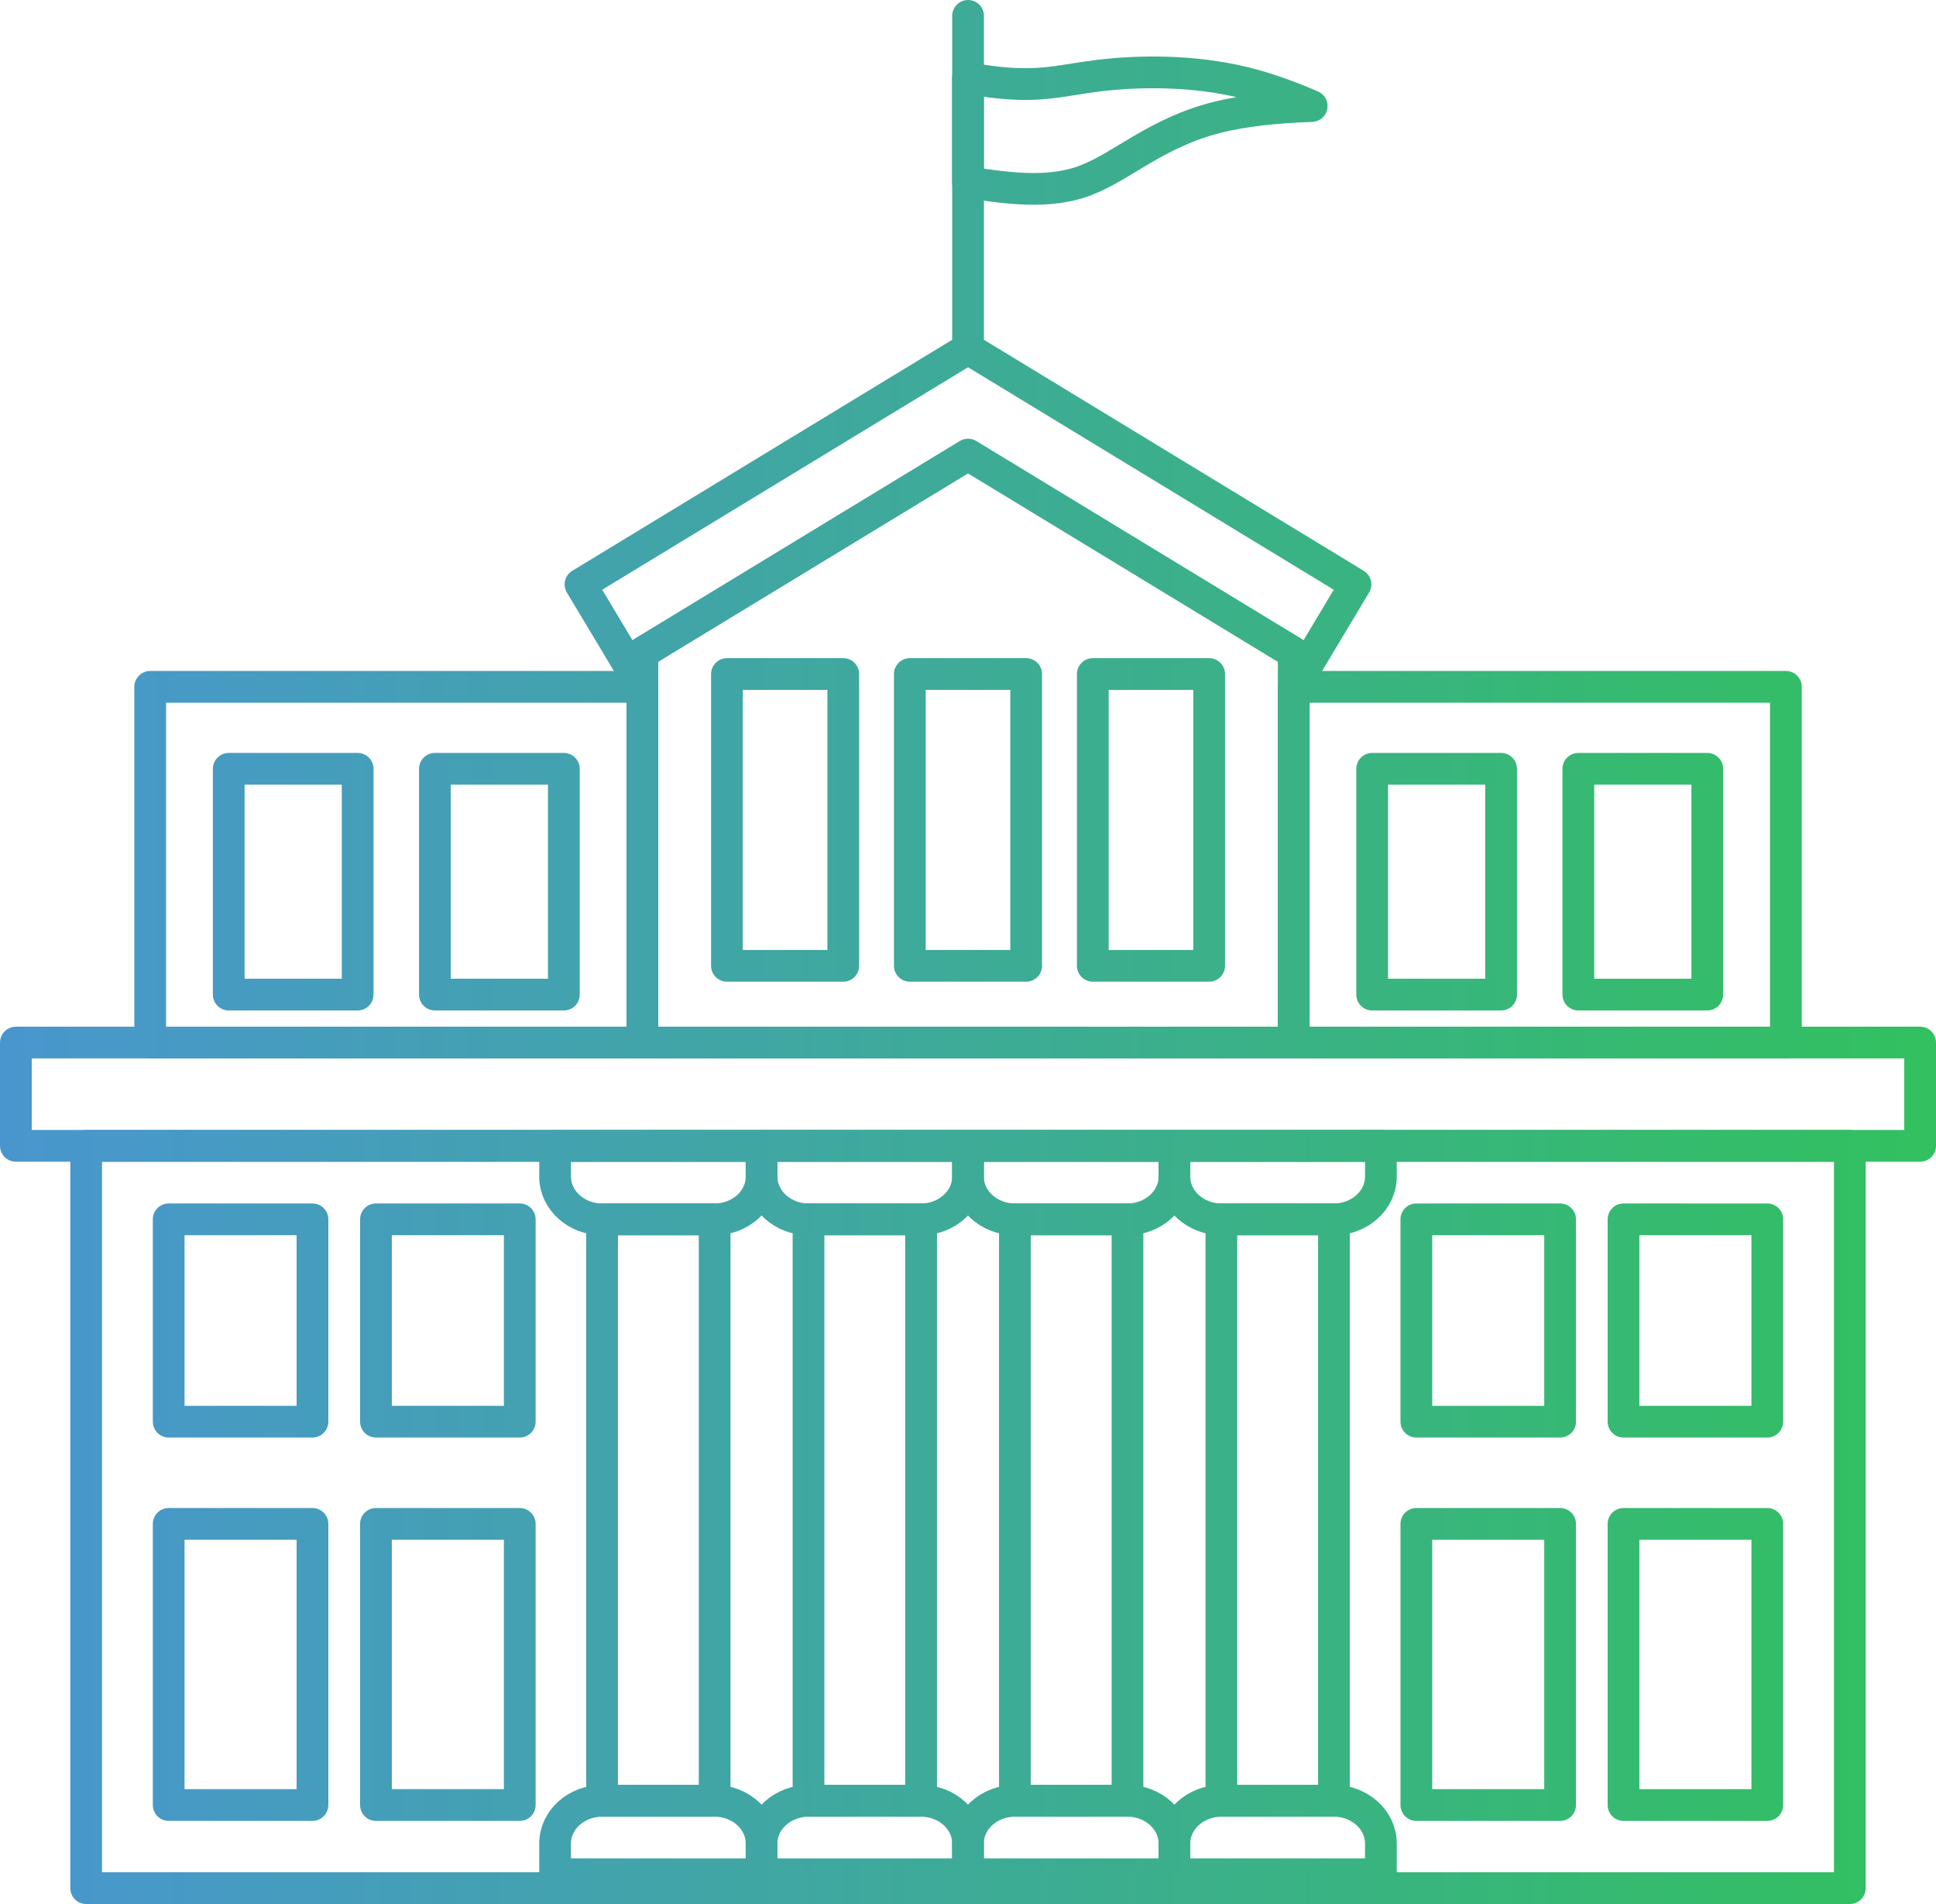 <svg width="122" height="120" viewBox="0 0 122 120" fill="none" xmlns="http://www.w3.org/2000/svg">
<path d="M45.034 76.848H37.94V113.491H45.034V76.848Z" stroke="url(#paint0_linear_10_66)" stroke-width="2" stroke-miterlimit="22.926" stroke-linecap="round" stroke-linejoin="round"/>
<path d="M84.061 76.848H76.966V113.491H84.061V76.848Z" stroke="url(#paint1_linear_10_66)" stroke-width="2" stroke-miterlimit="22.926" stroke-linecap="round" stroke-linejoin="round"/>
<path d="M58.045 76.848H50.95V113.491H58.045V76.848Z" stroke="url(#paint2_linear_10_66)" stroke-width="2" stroke-miterlimit="22.926" stroke-linecap="round" stroke-linejoin="round"/>
<path d="M71.05 76.848H63.955V113.491H71.05V76.848Z" stroke="url(#paint3_linear_10_66)" stroke-width="2" stroke-miterlimit="22.926" stroke-linecap="round" stroke-linejoin="round"/>
<path fill-rule="evenodd" clip-rule="evenodd" d="M47.992 72.217H34.981V74.165C34.981 75.642 36.313 76.848 37.939 76.848H45.033C46.66 76.848 47.992 75.642 47.992 74.165V72.217Z" stroke="url(#paint4_linear_10_66)" stroke-width="2" stroke-miterlimit="22.926" stroke-linecap="round" stroke-linejoin="round"/>
<path fill-rule="evenodd" clip-rule="evenodd" d="M74.007 72.217H87.018V74.165C87.018 75.642 85.686 76.848 84.06 76.848H76.966C75.339 76.848 74.007 75.642 74.007 74.165V72.217V72.217Z" stroke="url(#paint5_linear_10_66)" stroke-width="2" stroke-miterlimit="22.926" stroke-linecap="round" stroke-linejoin="round"/>
<path fill-rule="evenodd" clip-rule="evenodd" d="M47.992 72.217H61.002V74.165C61.002 75.642 59.671 76.848 58.044 76.848H50.95C49.323 76.848 47.992 75.642 47.992 74.165V72.217V72.217Z" stroke="url(#paint6_linear_10_66)" stroke-width="2" stroke-miterlimit="22.926" stroke-linecap="round" stroke-linejoin="round"/>
<path fill-rule="evenodd" clip-rule="evenodd" d="M74.008 72.217H60.997V74.165C60.997 75.642 62.328 76.848 63.955 76.848H71.049C72.676 76.848 74.008 75.642 74.008 74.165V72.217V72.217Z" stroke="url(#paint7_linear_10_66)" stroke-width="2" stroke-miterlimit="22.926" stroke-linecap="round" stroke-linejoin="round"/>
<path fill-rule="evenodd" clip-rule="evenodd" d="M47.992 118.128H34.981V116.18C34.981 114.703 36.313 113.497 37.939 113.497H45.033C46.66 113.497 47.992 114.703 47.992 116.18V118.128Z" stroke="url(#paint8_linear_10_66)" stroke-width="2" stroke-miterlimit="22.926" stroke-linecap="round" stroke-linejoin="round"/>
<path fill-rule="evenodd" clip-rule="evenodd" d="M74.007 118.128H87.018V116.18C87.018 114.703 85.686 113.497 84.06 113.497H76.966C75.339 113.497 74.007 114.703 74.007 116.18V118.128V118.128Z" stroke="url(#paint9_linear_10_66)" stroke-width="2" stroke-miterlimit="22.926" stroke-linecap="round" stroke-linejoin="round"/>
<path fill-rule="evenodd" clip-rule="evenodd" d="M47.992 118.128H61.002V116.18C61.002 114.703 59.671 113.497 58.044 113.497H50.95C49.323 113.497 47.992 114.703 47.992 116.18V118.128V118.128Z" stroke="url(#paint10_linear_10_66)" stroke-width="2" stroke-miterlimit="22.926" stroke-linecap="round" stroke-linejoin="round"/>
<path fill-rule="evenodd" clip-rule="evenodd" d="M74.008 118.128H60.997V116.18C60.997 114.703 62.328 113.497 63.955 113.497H71.049C72.676 113.497 74.008 114.703 74.008 116.18V118.128V118.128Z" stroke="url(#paint11_linear_10_66)" stroke-width="2" stroke-miterlimit="22.926" stroke-linecap="round" stroke-linejoin="round"/>
<path d="M53.14 42.481H45.809V60.87H53.14V42.481Z" stroke="url(#paint12_linear_10_66)" stroke-width="2" stroke-miterlimit="22.926" stroke-linecap="round" stroke-linejoin="round"/>
<path d="M64.665 42.481H57.334V60.87H64.665V42.481Z" stroke="url(#paint13_linear_10_66)" stroke-width="2" stroke-miterlimit="22.926" stroke-linecap="round" stroke-linejoin="round"/>
<path d="M76.197 42.481H68.865V60.87H76.197V42.481Z" stroke="url(#paint14_linear_10_66)" stroke-width="2" stroke-miterlimit="22.926" stroke-linecap="round" stroke-linejoin="round"/>
<path d="M19.691 76.848H10.63V89.6H19.691V76.848Z" stroke="url(#paint15_linear_10_66)" stroke-width="2" stroke-miterlimit="22.926" stroke-linecap="round" stroke-linejoin="round"/>
<path d="M32.753 76.848H23.692V89.6H32.753V76.848Z" stroke="url(#paint16_linear_10_66)" stroke-width="2" stroke-miterlimit="22.926" stroke-linecap="round" stroke-linejoin="round"/>
<path d="M19.691 96.043H10.63V113.762H19.691V96.043Z" stroke="url(#paint17_linear_10_66)" stroke-width="2" stroke-miterlimit="22.926" stroke-linecap="round" stroke-linejoin="round"/>
<path d="M32.753 96.043H23.692V113.762H32.753V96.043Z" stroke="url(#paint18_linear_10_66)" stroke-width="2" stroke-miterlimit="22.926" stroke-linecap="round" stroke-linejoin="round"/>
<path d="M98.313 76.848H89.253V89.6H98.313V76.848Z" stroke="url(#paint19_linear_10_66)" stroke-width="2" stroke-miterlimit="22.926" stroke-linecap="round" stroke-linejoin="round"/>
<path d="M111.369 76.848H102.308V89.6H111.369V76.848Z" stroke="url(#paint20_linear_10_66)" stroke-width="2" stroke-miterlimit="22.926" stroke-linecap="round" stroke-linejoin="round"/>
<path d="M98.313 96.043H89.253V113.762H98.313V96.043Z" stroke="url(#paint21_linear_10_66)" stroke-width="2" stroke-miterlimit="22.926" stroke-linecap="round" stroke-linejoin="round"/>
<path d="M111.369 96.043H102.308V113.762H111.369V96.043Z" stroke="url(#paint22_linear_10_66)" stroke-width="2" stroke-miterlimit="22.926" stroke-linecap="round" stroke-linejoin="round"/>
<path d="M121 65.707H1V72.216H121V65.707Z" stroke="url(#paint23_linear_10_66)" stroke-width="2" stroke-miterlimit="22.926" stroke-linecap="round" stroke-linejoin="round"/>
<path d="M116.569 72.217H5.43V119H116.569V72.217Z" stroke="url(#paint24_linear_10_66)" stroke-width="2" stroke-miterlimit="22.926" stroke-linecap="round" stroke-linejoin="round"/>
<path fill-rule="evenodd" clip-rule="evenodd" d="M40.481 41.139L61.003 28.658L81.525 41.139V65.708H40.481V41.139Z" stroke="url(#paint25_linear_10_66)" stroke-width="2" stroke-miterlimit="22.926" stroke-linecap="round" stroke-linejoin="round"/>
<path d="M40.482 43.287H9.465V65.708H40.482V43.287Z" stroke="url(#paint26_linear_10_66)" stroke-width="2" stroke-miterlimit="22.926" stroke-linecap="round" stroke-linejoin="round"/>
<path d="M112.541 43.287H81.524V65.708H112.541V43.287Z" stroke="url(#paint27_linear_10_66)" stroke-width="2" stroke-miterlimit="22.926" stroke-linecap="round" stroke-linejoin="round"/>
<path d="M22.539 48.454H14.414V62.684H22.539V48.454Z" stroke="url(#paint28_linear_10_66)" stroke-width="2" stroke-miterlimit="22.926" stroke-linecap="round" stroke-linejoin="round"/>
<path d="M35.532 48.454H27.406V62.684H35.532V48.454Z" stroke="url(#paint29_linear_10_66)" stroke-width="2" stroke-miterlimit="22.926" stroke-linecap="round" stroke-linejoin="round"/>
<path d="M94.594 48.454H86.469V62.684H94.594V48.454Z" stroke="url(#paint30_linear_10_66)" stroke-width="2" stroke-miterlimit="22.926" stroke-linecap="round" stroke-linejoin="round"/>
<path d="M107.586 48.454H99.461V62.684H107.586V48.454Z" stroke="url(#paint31_linear_10_66)" stroke-width="2" stroke-miterlimit="22.926" stroke-linecap="round" stroke-linejoin="round"/>
<path d="M36.581 36.83L61.003 21.976L85.418 36.83L82.485 41.726L61.003 28.658L39.514 41.726L36.581 36.83Z" stroke="url(#paint32_linear_10_66)" stroke-width="2" stroke-miterlimit="22.926" stroke-linecap="round" stroke-linejoin="round"/>
<path d="M61.003 21.976V1" stroke="url(#paint33_linear_10_66)" stroke-width="2" stroke-miterlimit="22.926" stroke-linecap="round" stroke-linejoin="round"/>
<path fill-rule="evenodd" clip-rule="evenodd" d="M68.411 11.366C70.736 10.489 72.849 8.367 76.71 7.393C78.406 6.967 80.436 6.761 82.658 6.683C81.275 6.083 79.879 5.574 78.477 5.225C75.09 4.387 71.626 4.477 69.237 4.767C66.849 5.058 65.536 5.548 62.431 5.148C61.989 5.09 61.509 5.013 60.997 4.922V11.495C63.539 11.869 66.081 12.243 68.411 11.373V11.366Z" stroke="url(#paint34_linear_10_66)" stroke-width="2" stroke-miterlimit="22.926" stroke-linecap="round" stroke-linejoin="round"/>
<defs>
<linearGradient id="paint0_linear_10_66" x1="0.5" y1="70.5" x2="121" y2="70.5" gradientUnits="userSpaceOnUse">
<stop stop-color="#4996CE"/>
<stop offset="1" stop-color="#32C060"/>
</linearGradient>
<linearGradient id="paint1_linear_10_66" x1="1" y1="71" x2="121.5" y2="71" gradientUnits="userSpaceOnUse">
<stop stop-color="#4996CE"/>
<stop offset="1" stop-color="#32C060"/>
</linearGradient>
<linearGradient id="paint2_linear_10_66" x1="1" y1="71.5" x2="121" y2="71.5" gradientUnits="userSpaceOnUse">
<stop stop-color="#4996CE"/>
<stop offset="1" stop-color="#32C060"/>
</linearGradient>
<linearGradient id="paint3_linear_10_66" x1="1.5" y1="71.5" x2="121" y2="71.5" gradientUnits="userSpaceOnUse">
<stop stop-color="#4996CE"/>
<stop offset="1" stop-color="#32C060"/>
</linearGradient>
<linearGradient id="paint4_linear_10_66" x1="1" y1="71" x2="121.5" y2="71" gradientUnits="userSpaceOnUse">
<stop stop-color="#4996CE"/>
<stop offset="1" stop-color="#32C060"/>
</linearGradient>
<linearGradient id="paint5_linear_10_66" x1="1" y1="69" x2="121" y2="69" gradientUnits="userSpaceOnUse">
<stop stop-color="#4996CE"/>
<stop offset="1" stop-color="#32C060"/>
</linearGradient>
<linearGradient id="paint6_linear_10_66" x1="1.5" y1="69.5" x2="121" y2="69.5" gradientUnits="userSpaceOnUse">
<stop stop-color="#4996CE"/>
<stop offset="1" stop-color="#32C060"/>
</linearGradient>
<linearGradient id="paint7_linear_10_66" x1="1" y1="70" x2="121" y2="70" gradientUnits="userSpaceOnUse">
<stop stop-color="#4996CE"/>
<stop offset="1" stop-color="#32C060"/>
</linearGradient>
<linearGradient id="paint8_linear_10_66" x1="1" y1="72" x2="121" y2="72" gradientUnits="userSpaceOnUse">
<stop stop-color="#4996CE"/>
<stop offset="1" stop-color="#32C060"/>
</linearGradient>
<linearGradient id="paint9_linear_10_66" x1="1.5" y1="71.5" x2="121.5" y2="71.5" gradientUnits="userSpaceOnUse">
<stop stop-color="#4996CE"/>
<stop offset="1" stop-color="#32C060"/>
</linearGradient>
<linearGradient id="paint10_linear_10_66" x1="1" y1="71.5" x2="121.5" y2="71.5" gradientUnits="userSpaceOnUse">
<stop stop-color="#4996CE"/>
<stop offset="1" stop-color="#32C060"/>
</linearGradient>
<linearGradient id="paint11_linear_10_66" x1="1" y1="71" x2="122" y2="71" gradientUnits="userSpaceOnUse">
<stop stop-color="#4996CE"/>
<stop offset="1" stop-color="#32C060"/>
</linearGradient>
<linearGradient id="paint12_linear_10_66" x1="1" y1="68" x2="121" y2="68" gradientUnits="userSpaceOnUse">
<stop stop-color="#4996CE"/>
<stop offset="1" stop-color="#32C060"/>
</linearGradient>
<linearGradient id="paint13_linear_10_66" x1="0.5" y1="67" x2="121" y2="67" gradientUnits="userSpaceOnUse">
<stop stop-color="#4996CE"/>
<stop offset="1" stop-color="#32C060"/>
</linearGradient>
<linearGradient id="paint14_linear_10_66" x1="1" y1="67.5" x2="121" y2="67.5" gradientUnits="userSpaceOnUse">
<stop stop-color="#4996CE"/>
<stop offset="1" stop-color="#32C060"/>
</linearGradient>
<linearGradient id="paint15_linear_10_66" x1="0.5" y1="72" x2="121.5" y2="72" gradientUnits="userSpaceOnUse">
<stop stop-color="#4996CE"/>
<stop offset="1" stop-color="#32C060"/>
</linearGradient>
<linearGradient id="paint16_linear_10_66" x1="2" y1="71.5" x2="121" y2="71.5" gradientUnits="userSpaceOnUse">
<stop stop-color="#4996CE"/>
<stop offset="1" stop-color="#32C060"/>
</linearGradient>
<linearGradient id="paint17_linear_10_66" x1="0.5" y1="71.5" x2="121.5" y2="71.5" gradientUnits="userSpaceOnUse">
<stop stop-color="#4996CE"/>
<stop offset="1" stop-color="#32C060"/>
</linearGradient>
<linearGradient id="paint18_linear_10_66" x1="1" y1="72" x2="121.5" y2="72" gradientUnits="userSpaceOnUse">
<stop stop-color="#4996CE"/>
<stop offset="1" stop-color="#32C060"/>
</linearGradient>
<linearGradient id="paint19_linear_10_66" x1="1.5" y1="71" x2="121.5" y2="71" gradientUnits="userSpaceOnUse">
<stop stop-color="#4996CE"/>
<stop offset="1" stop-color="#32C060"/>
</linearGradient>
<linearGradient id="paint20_linear_10_66" x1="5.47947e-06" y1="71.5" x2="122" y2="71.5" gradientUnits="userSpaceOnUse">
<stop stop-color="#4996CE"/>
<stop offset="1" stop-color="#32C060"/>
</linearGradient>
<linearGradient id="paint21_linear_10_66" x1="1" y1="72.5" x2="121" y2="72.5" gradientUnits="userSpaceOnUse">
<stop stop-color="#4996CE"/>
<stop offset="1" stop-color="#32C060"/>
</linearGradient>
<linearGradient id="paint22_linear_10_66" x1="1.5" y1="71.5" x2="121" y2="71.5" gradientUnits="userSpaceOnUse">
<stop stop-color="#4996CE"/>
<stop offset="1" stop-color="#32C060"/>
</linearGradient>
<linearGradient id="paint23_linear_10_66" x1="-6.27072e-08" y1="69" x2="121" y2="69" gradientUnits="userSpaceOnUse">
<stop stop-color="#4996CE"/>
<stop offset="1" stop-color="#32C060"/>
</linearGradient>
<linearGradient id="paint24_linear_10_66" x1="1.726" y1="95.664" x2="120.736" y2="95.664" gradientUnits="userSpaceOnUse">
<stop stop-color="#4996CE"/>
<stop offset="1" stop-color="#32C060"/>
</linearGradient>
<linearGradient id="paint25_linear_10_66" x1="1" y1="67" x2="121.5" y2="67" gradientUnits="userSpaceOnUse">
<stop stop-color="#4996CE"/>
<stop offset="1" stop-color="#32C060"/>
</linearGradient>
<linearGradient id="paint26_linear_10_66" x1="0.5" y1="68.5" x2="121.5" y2="68.5" gradientUnits="userSpaceOnUse">
<stop stop-color="#4996CE"/>
<stop offset="1" stop-color="#32C060"/>
</linearGradient>
<linearGradient id="paint27_linear_10_66" x1="0.5" y1="68.5" x2="121.5" y2="68.5" gradientUnits="userSpaceOnUse">
<stop stop-color="#4996CE"/>
<stop offset="1" stop-color="#32C060"/>
</linearGradient>
<linearGradient id="paint28_linear_10_66" x1="0.5" y1="67.5" x2="121.5" y2="67.5" gradientUnits="userSpaceOnUse">
<stop stop-color="#4996CE"/>
<stop offset="1" stop-color="#32C060"/>
</linearGradient>
<linearGradient id="paint29_linear_10_66" x1="1" y1="68.5" x2="121.5" y2="68.5" gradientUnits="userSpaceOnUse">
<stop stop-color="#4996CE"/>
<stop offset="1" stop-color="#32C060"/>
</linearGradient>
<linearGradient id="paint30_linear_10_66" x1="1" y1="69" x2="121.5" y2="69" gradientUnits="userSpaceOnUse">
<stop stop-color="#4996CE"/>
<stop offset="1" stop-color="#32C060"/>
</linearGradient>
<linearGradient id="paint31_linear_10_66" x1="1" y1="69" x2="121" y2="69" gradientUnits="userSpaceOnUse">
<stop stop-color="#4996CE"/>
<stop offset="1" stop-color="#32C060"/>
</linearGradient>
<linearGradient id="paint32_linear_10_66" x1="0.5" y1="68" x2="121.5" y2="68" gradientUnits="userSpaceOnUse">
<stop stop-color="#4996CE"/>
<stop offset="1" stop-color="#32C060"/>
</linearGradient>
<linearGradient id="paint33_linear_10_66" x1="1" y1="67" x2="122" y2="67" gradientUnits="userSpaceOnUse">
<stop stop-color="#4996CE"/>
<stop offset="1" stop-color="#32C060"/>
</linearGradient>
<linearGradient id="paint34_linear_10_66" x1="1" y1="67" x2="122" y2="67" gradientUnits="userSpaceOnUse">
<stop stop-color="#4996CE"/>
<stop offset="1" stop-color="#32C060"/>
</linearGradient>
</defs>
</svg>
